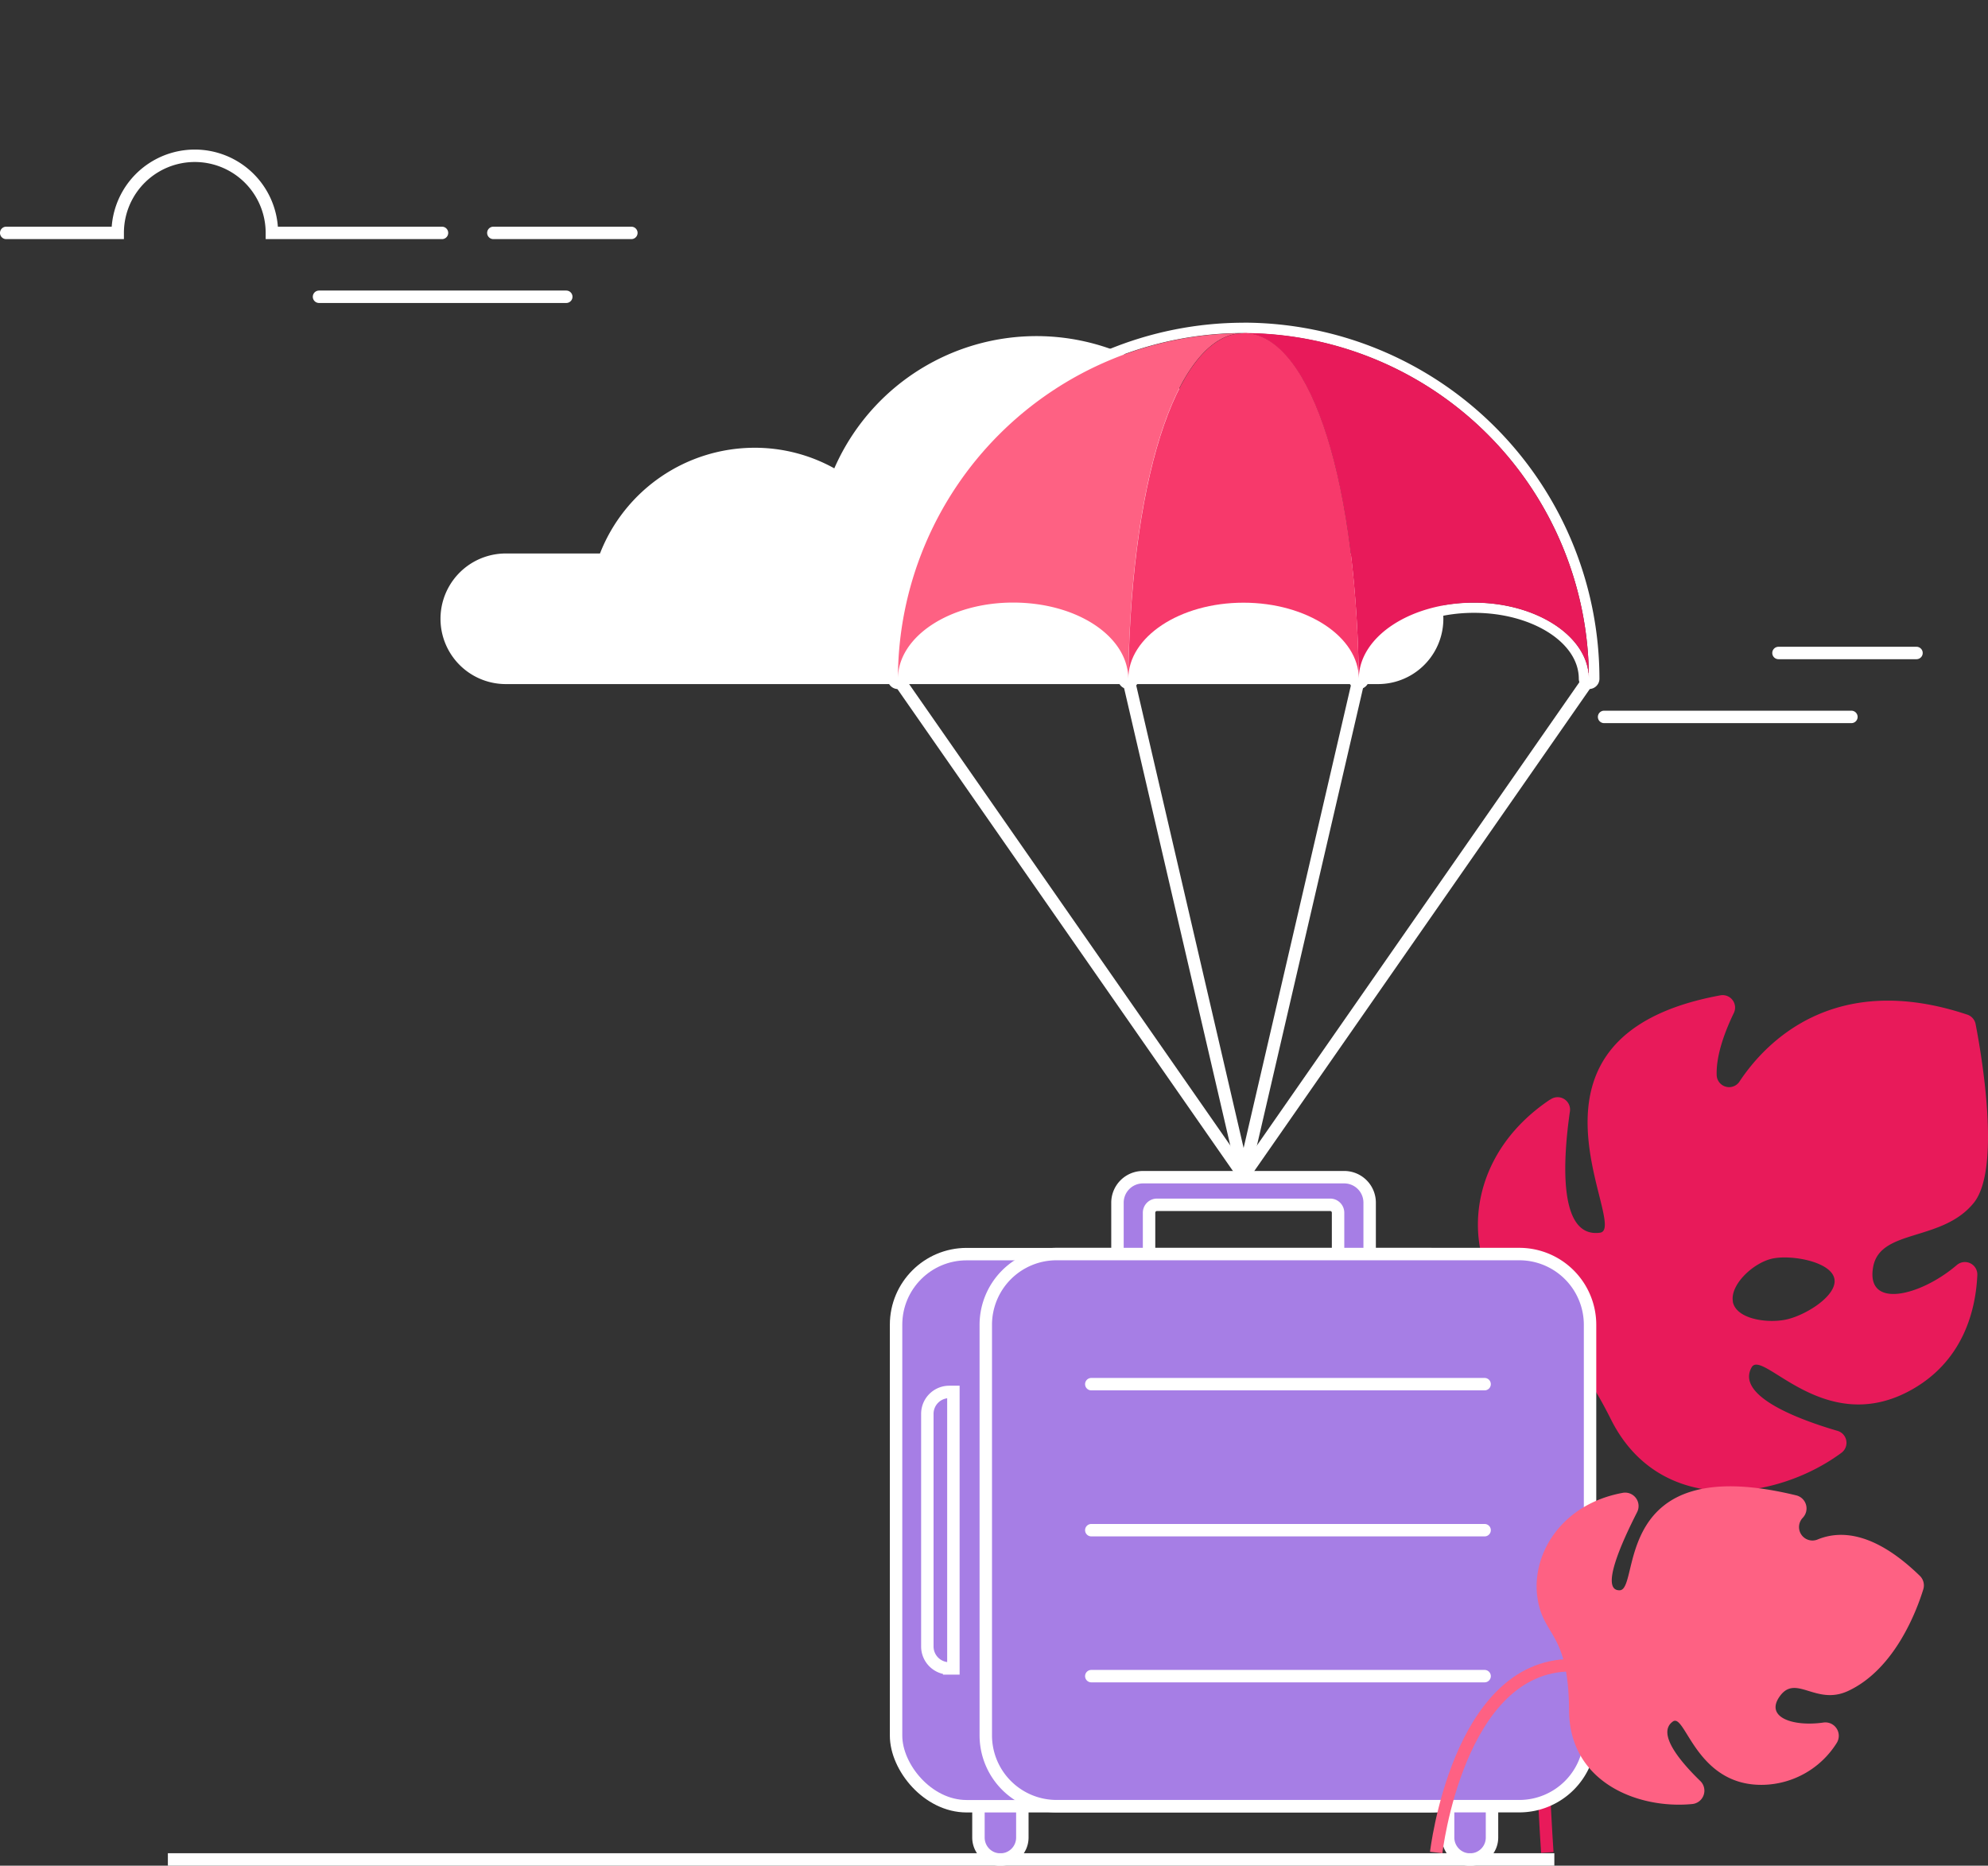 <svg xmlns="http://www.w3.org/2000/svg" xmlns:xlink="http://www.w3.org/1999/xlink" viewBox="0 0 319.75 300">
  <rect x="0" y="0" width="319.75" height="300" fill="#333333" stroke="none"/>
  <style type="text/css" >
    <![CDATA[
        #bottomLine {
          transform-box: fill-box;
          transform-origin: 100% 100%;
        }

        #leaf1 {
          transform-box: fill-box;
          transform-origin: 15px 60px;
        }

        #leaf2 {
          transform-box: fill-box;
          transform-origin: 0% 100%;
        }

        #suitcase {
          transform-box: fill-box;
          transform-origin: 50% 50%;
        }
      ]]>
  </style>

  <g
    transform="translate(-7.3827076e-7,24)"
    id="g83">
    <animate
      fill="freeze"
      dur="3.7s"
      keyTimes="0; 0.9; 1"
      values="0; 0; 1"
      attributeName="opacity"
      attributeType="CSS"
      id="fadeInAnimation" />
    <g
      id="g16">
      <animateTransform
        fill="freeze"
        calcMode="paced"
        begin="fadeInAnimation.end - 0.6s"
        dur="0.6s"
        to="0, 0"
        from="350, 0"
        type="translate"
        attributeName="transform"
        id="cloudsTranslateAnimation"
        additive="sum"/>

      <animate
        id="cloudsFadeOutAnimation"
        attributeType="CSS"
        attributeName="opacity"
        from="1"
        to="0"
        dur="0.2s"
        begin="cloudsTranslateAnimation.end + 1s"
        fill="freeze"
        additive="replace"
      />
      <animateTransform

        fill="freeze"
        calcMode="paced"
        begin="cloudsFadeOutAnimation.begin"
        dur="0.2s"
        to="0, -25"
        from="0, 0"
        type="translate"
        attributeName="transform"
        additive="sum"
      />
      <line
        id="line4"
        stroke-width="2"
        stroke-miterlimit="10"
        stroke-linecap="round"
        stroke="#ffffff"
        fill="none"
        y2="23.72"
        x2="91.08"
        y1="23.72"
        x1="51.31" />
      <path
        id="path6"
        stroke-width="2"
        stroke-miterlimit="10"
        stroke-linecap="round"
        stroke="#ffffff"
        fill="none"
        transform="translate(-14.13,-54)"
        d="M 85.22,67.45 H 57.86 a 12.4,12.4 0 1 0 -24.8,0 H 15.13" />
      <line
        id="line8"
        stroke-width="2"
        stroke-miterlimit="10"
        stroke-linecap="round"
        stroke="#ffffff"
        fill="none"
        y2="13.45"
        x2="101.55"
        y1="13.45"
        x1="79.35" />
      <line
        id="line10"
        stroke-width="2"
        stroke-miterlimit="10"
        stroke-linecap="round"
        stroke="#ffffff"
        fill="none"
        y2="91.28"
        x2="297.78"
        y1="91.28"
        x1="258" />
      <line
        id="line12"
        stroke-width="2"
        stroke-miterlimit="10"
        stroke-linecap="round"
        stroke="#ffffff"
        fill="none"
        y2="81"
        x2="308.25"
        y1="81"
        x1="286.05" />
      <path
        id="path14"
        fill="#ffffff"
        transform="translate(-14.13,-54)"
        d="m 235.77,119 h -19.45 a 35.49,35.49 0 0 0 -68,-13.69 26.34,26.34 0 0 0 -12.89,-3.31 26.72,26.72 0 0 0 -24.8,17 H 95.48 a 10.5,10.5 0 0 0 0,21 h 140.3 a 10.5,10.5 0 0 0 0,-21" />
    </g>
    <g
      id="g23">
      <animateTransform
        fill="freeze"
        dur="0.01s"
        to="-20, 0"
        from="0, 0"
        type="translate"
        attributeName="transform" />
      <path
        id="path18"
        stroke-width="2"
        stroke-miterlimit="10"
        stroke="#e81a5a"
        fill="none"
        transform="translate(-14.13,-54)"
        d="m 263,327.88 c 0,0 -4.91,-70.27 5.54,-80.72" />
      <g
        id="leaf1">
        <animateTransform
          additive="sum"
          repeatCount="indefinite"
          calcMode="paced"
          begin="fadeInAnimation.end - 0.7s"
          dur="2s"
          keyTimes="0; 0.2; 0.45; 0.75; 0.9; 1"
          values="0; 7; -4; 3; -2; 0"
          type="rotate"
          attributeName="transform" />
        <path
          id="path20"
          fill="#e81a5a"
          transform="translate(-14.13,-54)"
          d="m 263.47,206.82 a 2,2 0 0 1 3.15,2 c -1,7 -2.07,20.33 4.85,19.4 4.94,-0.66 -16.65,-31.53 19.32,-38.16 a 2,2 0 0 1 2.18,2.89 c -1.32,2.74 -2.83,6.61 -2.73,9.9 a 2,2 0 0 0 3.71,1 c 4.1,-6.15 15.1,-17.86 36.59,-10.7 a 2,2 0 0 1 1.35,1.54 c 0.93,4.8 4.13,23.24 -0.29,28.72 -5.09,6.31 -15,4.14 -16.18,10.25 -1.3,6.91 7.51,4.82 13.42,-0.22 a 2,2 0 0 1 3.32,1.64 c -0.25,5.45 -2.18,14 -11.12,18.69 -13.78,7.21 -23.48,-7 -25.19,-3.88 -2.59,4.66 7.94,8.47 13.78,10.18 a 2,2 0 0 1 0.61,3.59 c -10.52,7.74 -29.13,10.28 -37,-5.41 -8.3,-16.59 -12.93,-12.49 -18.19,-20.38 -5.71,-8.57 -4.33,-22.54 8.38,-31.05 m 29.4,32.47 c 0.5,2.73 5.2,3.51 8.35,2.94 3.15,-0.57 8.47,-3.83 8,-6.56 -0.47,-2.73 -6.62,-3.9 -9.78,-3.33 -3.16,0.57 -7.05,4.22 -6.55,6.95" />
      </g>
    </g>
    <g
      transform="translate(130.684,27.933)"
      id="suitcase">
      <animateMotion
        additive="sum"
        path="m 252.552,120.34 c 24.19,-9.24 29.8,-15.84 29.42,-20.44 -1.24,-15.13 -69.69,-38.78 -112.42,-6.56 -2.93,2.21 -31.66,24.52 -29,54 3.54,39.18 59.83,61.15 75.7,67.35 53.65,20.94 94.43,8.79 101.78,27.18 2.89,7.25 0.78,19.69 -21.48,42.47"
        dur="2s"
        begin="cloudsTranslateAnimation.end"
        fill="freeze" />
      <animateTransform
        fill="freeze"
        additive="sum"
        keyTimes="0; 0.8; 0.85; 0.95; 1"
        values="-160, -230; -160, -250; -315, -300; -315, -285; -315, -285"
        dur="5.7s"
        type="translate"
        attributeName="transform" />

      <animateTransform
        attributeName="transform"
        type="scale"
        keyTimes="0; 0.79; 0.8; 0.82; 0.84; 0.88; 0.92; 0.94; 0.98; 1"
        values="0, 0; 0, 0; 0.2, 0.2; 0.2, 0.2; 0.35, 0.35; 0.35, 0.35; 0.7, 0.7; 0.7, 0.7; 1, 1; 1, 1"
        dur="5.7s"
        fill="freeze"
        additive="sum" />
      <animateTransform
        attributeName="transform"
        type="rotate"
        keyTimes="0; 0.4; 0.5; 0.55; 0.7; 0.8; 0.95; 1"
        values="30; 30; -30; -30; 25; 25; -10; 0"
        dur="2s"
        begin="cloudsTranslateAnimation.end"
        fill="freeze"
        additive="sum" />
      <path
        id="path25"
        fill="#a67ee5"
        transform="translate(-146.13,-81.79)"
        d="m 251.89,328.88 a 3.54,3.54 0 0 0 3.53,-3.53 v -5.07 a 3.53,3.53 0 1 0 -7.06,0 v 5.07 a 3.55,3.55 0 0 0 3.53,3.53" />
      <path
        id="path27"
        stroke-width="2"
        stroke-miterlimit="10"
        stroke="#ffffff"
        fill="none"
        transform="translate(-146.13,-81.79)"
        d="m 251.89,328.88 a 3.54,3.54 0 0 0 3.53,-3.53 v -5.07 a 3.53,3.53 0 1 0 -7.06,0 v 5.07 a 3.55,3.55 0 0 0 3.53,3.53 z" />
      <path
        id="path29"
        fill="#a67ee5"
        transform="translate(-146.13,-81.79)"
        d="m 176.35,328.88 a 3.54,3.54 0 0 0 3.53,-3.53 v -5.07 a 3.53,3.53 0 1 0 -7.06,0 v 5.07 a 3.54,3.54 0 0 0 3.53,3.53" />
      <path
        id="path31"
        stroke-width="2"
        stroke-miterlimit="10"
        stroke="#ffffff"
        fill="none"
        transform="translate(-146.13,-81.79)"
        d="m 176.35,328.88 a 3.54,3.54 0 0 0 3.53,-3.53 v -5.07 a 3.53,3.53 0 1 0 -7.06,0 v 5.07 a 3.54,3.54 0 0 0 3.53,3.53 z" />
      <path
        id="path33"
        fill="#a67ee5"
        transform="translate(-146.13,-81.79)"
        d="m 170.92,320.29 h 74.5 a 11.38,11.38 0 0 0 11.35,-11.35 v -66.08 a 11.38,11.38 0 0 0 -11.35,-11.35 h -74.5 a 11.38,11.38 0 0 0 -11.35,11.35 v 66.08 a 11.38,11.38 0 0 0 11.35,11.35" />
      <rect
        id="rect35"
        stroke-width="2"
        stroke-miterlimit="10"
        stroke="#ffffff"
        fill="none"
        ry="11.35"
        rx="11.35"
        height="88.78"
        width="97.2"
        y="149.73"
        x="13.44" />
      <path
        id="path37"
        fill="#a67ee5"
        transform="translate(-146.13,-81.79)"
        d="m 199.26,219.15 h 32.4 a 4.09,4.09 0 0 1 4.08,4.08 v 16 a 1.19,1.19 0 0 1 -1.19,1.19 h -2.7 a 1.19,1.19 0 0 1 -1.19,-1.19 v -14.37 a 1.27,1.27 0 0 0 -1.27,-1.27 h -27.86 a 1.27,1.27 0 0 0 -1.27,1.27 v 14.38 a 1.19,1.19 0 0 1 -1.19,1.19 h -2.7 a 1.19,1.19 0 0 1 -1.19,-1.19 v -16 a 4.1,4.1 0 0 1 4.09,-4.08" />
      <path
        id="path39"
        stroke-width="2"
        stroke-miterlimit="10"
        stroke="#ffffff"
        fill="none"
        transform="translate(-146.13,-81.79)"
        d="m 199.26,219.15 h 32.4 a 4.09,4.09 0 0 1 4.08,4.08 v 16 a 1.19,1.19 0 0 1 -1.19,1.19 h -2.7 a 1.19,1.19 0 0 1 -1.19,-1.19 v -14.37 a 1.27,1.27 0 0 0 -1.27,-1.27 h -27.86 a 1.27,1.27 0 0 0 -1.27,1.27 v 14.38 a 1.19,1.19 0 0 1 -1.19,1.19 h -2.7 a 1.19,1.19 0 0 1 -1.19,-1.19 v -16 a 4.1,4.1 0 0 1 4.08,-4.09 z" />
      <path
        id="path41"
        fill="#a67ee5"
        transform="translate(-146.13,-81.79)"
        d="m 185.34,320.29 h 74.5 a 11.38,11.38 0 0 0 11.35,-11.35 v -66.08 a 11.38,11.38 0 0 0 -11.35,-11.35 h -74.5 A 11.38,11.38 0 0 0 174,242.86 v 66.08 a 11.39,11.39 0 0 0 11.35,11.35" />
      <path
        id="path43"
        stroke-width="2"
        stroke-miterlimit="10"
        stroke="#ffffff"
        fill="none"
        transform="translate(-146.13,-81.79)"
        d="m 185.34,320.29 h 74.5 a 11.38,11.38 0 0 0 11.35,-11.35 v -66.08 a 11.38,11.38 0 0 0 -11.35,-11.35 h -74.5 A 11.38,11.38 0 0 0 174,242.86 v 66.08 a 11.39,11.39 0 0 0 11.34,11.35 z" />
      <line
        id="line45"
        stroke-width="2"
        stroke-miterlimit="10"
        stroke-linecap="round"
        stroke="#ffffff"
        fill="none"
        y2="170.64"
        x2="44.84"
        y1="170.64"
        x1="108.1" />
      <line
        id="line47"
        stroke-width="2"
        stroke-miterlimit="10"
        stroke-linecap="round"
        stroke="#ffffff"
        fill="none"
        y2="194.12"
        x2="44.84"
        y1="194.12"
        x1="108.1" />
      <line
        id="line49"
        stroke-width="2"
        stroke-miterlimit="10"
        stroke-linecap="round"
        stroke="#ffffff"
        fill="none"
        y2="217.59"
        x2="44.84"
        y1="217.59"
        x1="108.1" />
      <path
        id="path51"
        fill="#a67ee5"
        transform="translate(-146.13,-81.79)"
        d="m 168.12,253.68 h 0.67 v 44.46 h -0.67 a 3.53,3.53 0 0 1 -3.52,-3.51 V 257.2 a 3.52,3.52 0 0 1 3.52,-3.52" />
      <path
        id="path53"
        stroke-width="2"
        stroke-miterlimit="10"
        stroke="#ffffff"
        fill="none"
        transform="translate(-146.13,-81.79)"
        d="m 168.12,253.68 h 0.67 v 44.46 h -0.67 a 3.53,3.53 0 0 1 -3.52,-3.51 V 257.2 a 3.52,3.52 0 0 1 3.52,-3.52 z" />
      <line
        id="line55"
        stroke-width="2"
        stroke-linejoin="round"
        stroke-linecap="round"
        stroke="#ffffff"
        fill="none"
        y2="57.25"
        x2="13.75"
        y1="137.08"
        x1="69.34" />
      <line
        id="line57"
        stroke-width="2"
        stroke-linejoin="round"
        stroke-linecap="round"
        stroke="#ffffff"
        fill="none"
        y2="57.25"
        x2="50.8"
        y1="137.08"
        x1="69.34" />
      <line
        id="line59"
        stroke-width="2"
        stroke-linejoin="round"
        stroke-linecap="round"
        stroke="#ffffff"
        fill="none"
        y2="137.08"
        x2="69.34"
        y1="57.25"
        x1="87.86" />
      <line
        id="line61"
        stroke-width="2"
        stroke-linejoin="round"
        stroke-linecap="round"
        stroke="#ffffff"
        fill="none"
        y2="137.08"
        x2="69.34"
        y1="57.25"
        x1="124.92" />
      <path
        id="path63"
        fill="#ffffff"
        transform="translate(-146.13,-81.79)"
        d="M 215.46,83.44 A 55.58,55.58 0 0 1 271,139 c 0,-6.76 -8.3,-12.25 -18.53,-12.25 -10.23,0 -18.31,5.35 -18.52,12 0,0.08 0,0.17 0,0.26 0,-6.76 -8.3,-12.25 -18.53,-12.25 -10.23,0 -18.54,5.49 -18.54,12.25 0,-0.09 0,-0.17 0,-0.26 -0.22,-6.64 -8.42,-12 -18.52,-12 -10.1,0 -18.52,5.49 -18.52,12.25 a 55.58,55.58 0 0 1 55.59,-55.59 m 0,-1.66 a 57.31,57.31 0 0 0 -57.21,57.25 1.66,1.66 0 1 0 3.32,0 c 0,-5.84 7.57,-10.59 16.87,-10.59 9.11,0 16.68,4.66 16.86,10.38 V 139 a 1.66,1.66 0 0 0 3.32,0 c 0,-5.84 7.57,-10.59 16.87,-10.59 9.3,0 16.87,4.75 16.87,10.59 a 1.66,1.66 0 0 0 3.32,0 v -0.21 c 0.18,-5.73 7.74,-10.39 16.86,-10.39 9.3,0 16.87,4.75 16.87,10.59 a 1.66,1.66 0 1 0 3.32,0 57.3,57.3 0 0 0 -57.23,-57.25" />
      <path
        id="path65"
        fill="#e81a5a"
        transform="translate(-146.13,-81.79)"
        d="m 215.46,83.44 c 9.92,0 18,20.9 18.54,55.33 0.21,-6.65 8.41,-12 18.52,-12 10.11,0 18.48,5.5 18.48,12.23 A 55.59,55.59 0 0 0 215.41,83.41" />
      <path
        id="path67"
        fill="#fe6183"
        transform="translate(-146.13,-81.79)"
        d="M 215.45,83.44 A 55.58,55.58 0 0 0 159.87,139 c 0,-6.76 8.3,-12.25 18.52,-12.25 10.22,0 18.3,5.35 18.52,12 0.52,-34.43 8.61,-55.32 18.53,-55.32" />
      <path
        id="path69"
        fill="#f7396b"
        transform="translate(-146.13,-81.79)"
        d="m 215.46,83.44 c -9.93,0 -18,20.9 -18.54,55.32 0,0.09 0,0.17 0,0.26 0,-6.76 8.3,-12.25 18.53,-12.25 10.23,0 18.55,5.5 18.55,12.23 0,-0.09 0,-0.17 0,-0.26 -0.51,-34.43 -8.6,-55.33 -18.52,-55.33" />
    </g>
    <g
      id="g78">
      <animateTransform
        fill="freeze"
        dur="0.01s"
        to="-20, 0"
        from="0, 0"
        type="translate"
        attributeName="transform" />
      <g
        id="leaf2">
        <animateTransform
          additive="sum"
          repeatCount="indefinite"
          calcMode="paced"
          begin="fadeInAnimation.end - 0.8s"
          dur="2.5s"
          keyTimes="0; 0.15; 0.35; 0.6; 0.75; 0.9; 1"
          values="0; 8; -4; 3; -2; 1; 0"
          type="rotate"
          attributeName="transform" />
        <path
          id="path73"
          fill="#fe6183"
          transform="translate(-14.13,-54)"
          d="m 322.92,283.4 a 2.14,2.14 0 0 1 0.55,2.17 c -1.06,3.43 -4.58,12.85 -12.1,16.34 -5.13,2.38 -8.33,-2.7 -10.92,0.77 -2.59,3.47 2.1,5 6.92,4.31 a 2.16,2.16 0 0 1 2.14,3.34 14.34,14.34 0 0 1 -11.73,6.67 c -10.84,0.27 -12.55,-11.58 -14.57,-10.19 -2.72,1.89 1.27,6.55 4.39,9.57 a 2.16,2.16 0 0 1 -1.3,3.71 c -8.76,0.84 -19.72,-3.51 -19.8,-15 -0.08,-12.94 -4.25,-11.8 -5.11,-18.35 -0.91,-6.88 3.88,-14.88 13.74,-16.69 a 2.16,2.16 0 0 1 2.31,3.11 c -2.41,4.73 -6,12.6 -2.82,12.56 3.46,0 -1.58,-22.58 28.43,-15.26 a 2.16,2.16 0 0 1 1.09,3.54 l -0.1,0.11 a 2.16,2.16 0 0 0 2.41,3.45 c 3.66,-1.52 9.16,-1.27 16.47,5.84" />
        <path
          id="path75"
          stroke-width="2"
          stroke-miterlimit="10"
          stroke="#fe6183"
          fill="none"
          transform="translate(-14.13,-54)"
          d="m 245.13,327.88 c 0,0 3.48,-30.11 21.7,-30.11" />
      </g>
    </g>
    <g
      id="bottomLine">
      <animateTransform
        fill="freeze"
        calcMode="paced"
        begin="fadeInAnimation.end - 0.6s"
        dur="0.5s"
        to="0, 0"
        from="-300, 0"
        type="translate"
        attributeName="transform"
        id="bottomLineTranslateAnimation" />
      <animateTransform
        additive="sum"
        fill="freeze"
        calcMode="paced"
        begin="fadeInAnimation.end - 0.3s"
        dur="0.5s"
        to="0.8, 1"
        from="1, 1"
        type="scale"
        attributeName="transform" />
      <line
        id="line80"
        stroke-width="2"
        stroke="#ffffff"
        fill="none"
        y2="275"
        x2="250"
        y1="275"
        x1="27" />
    </g>
  </g>
</svg>
